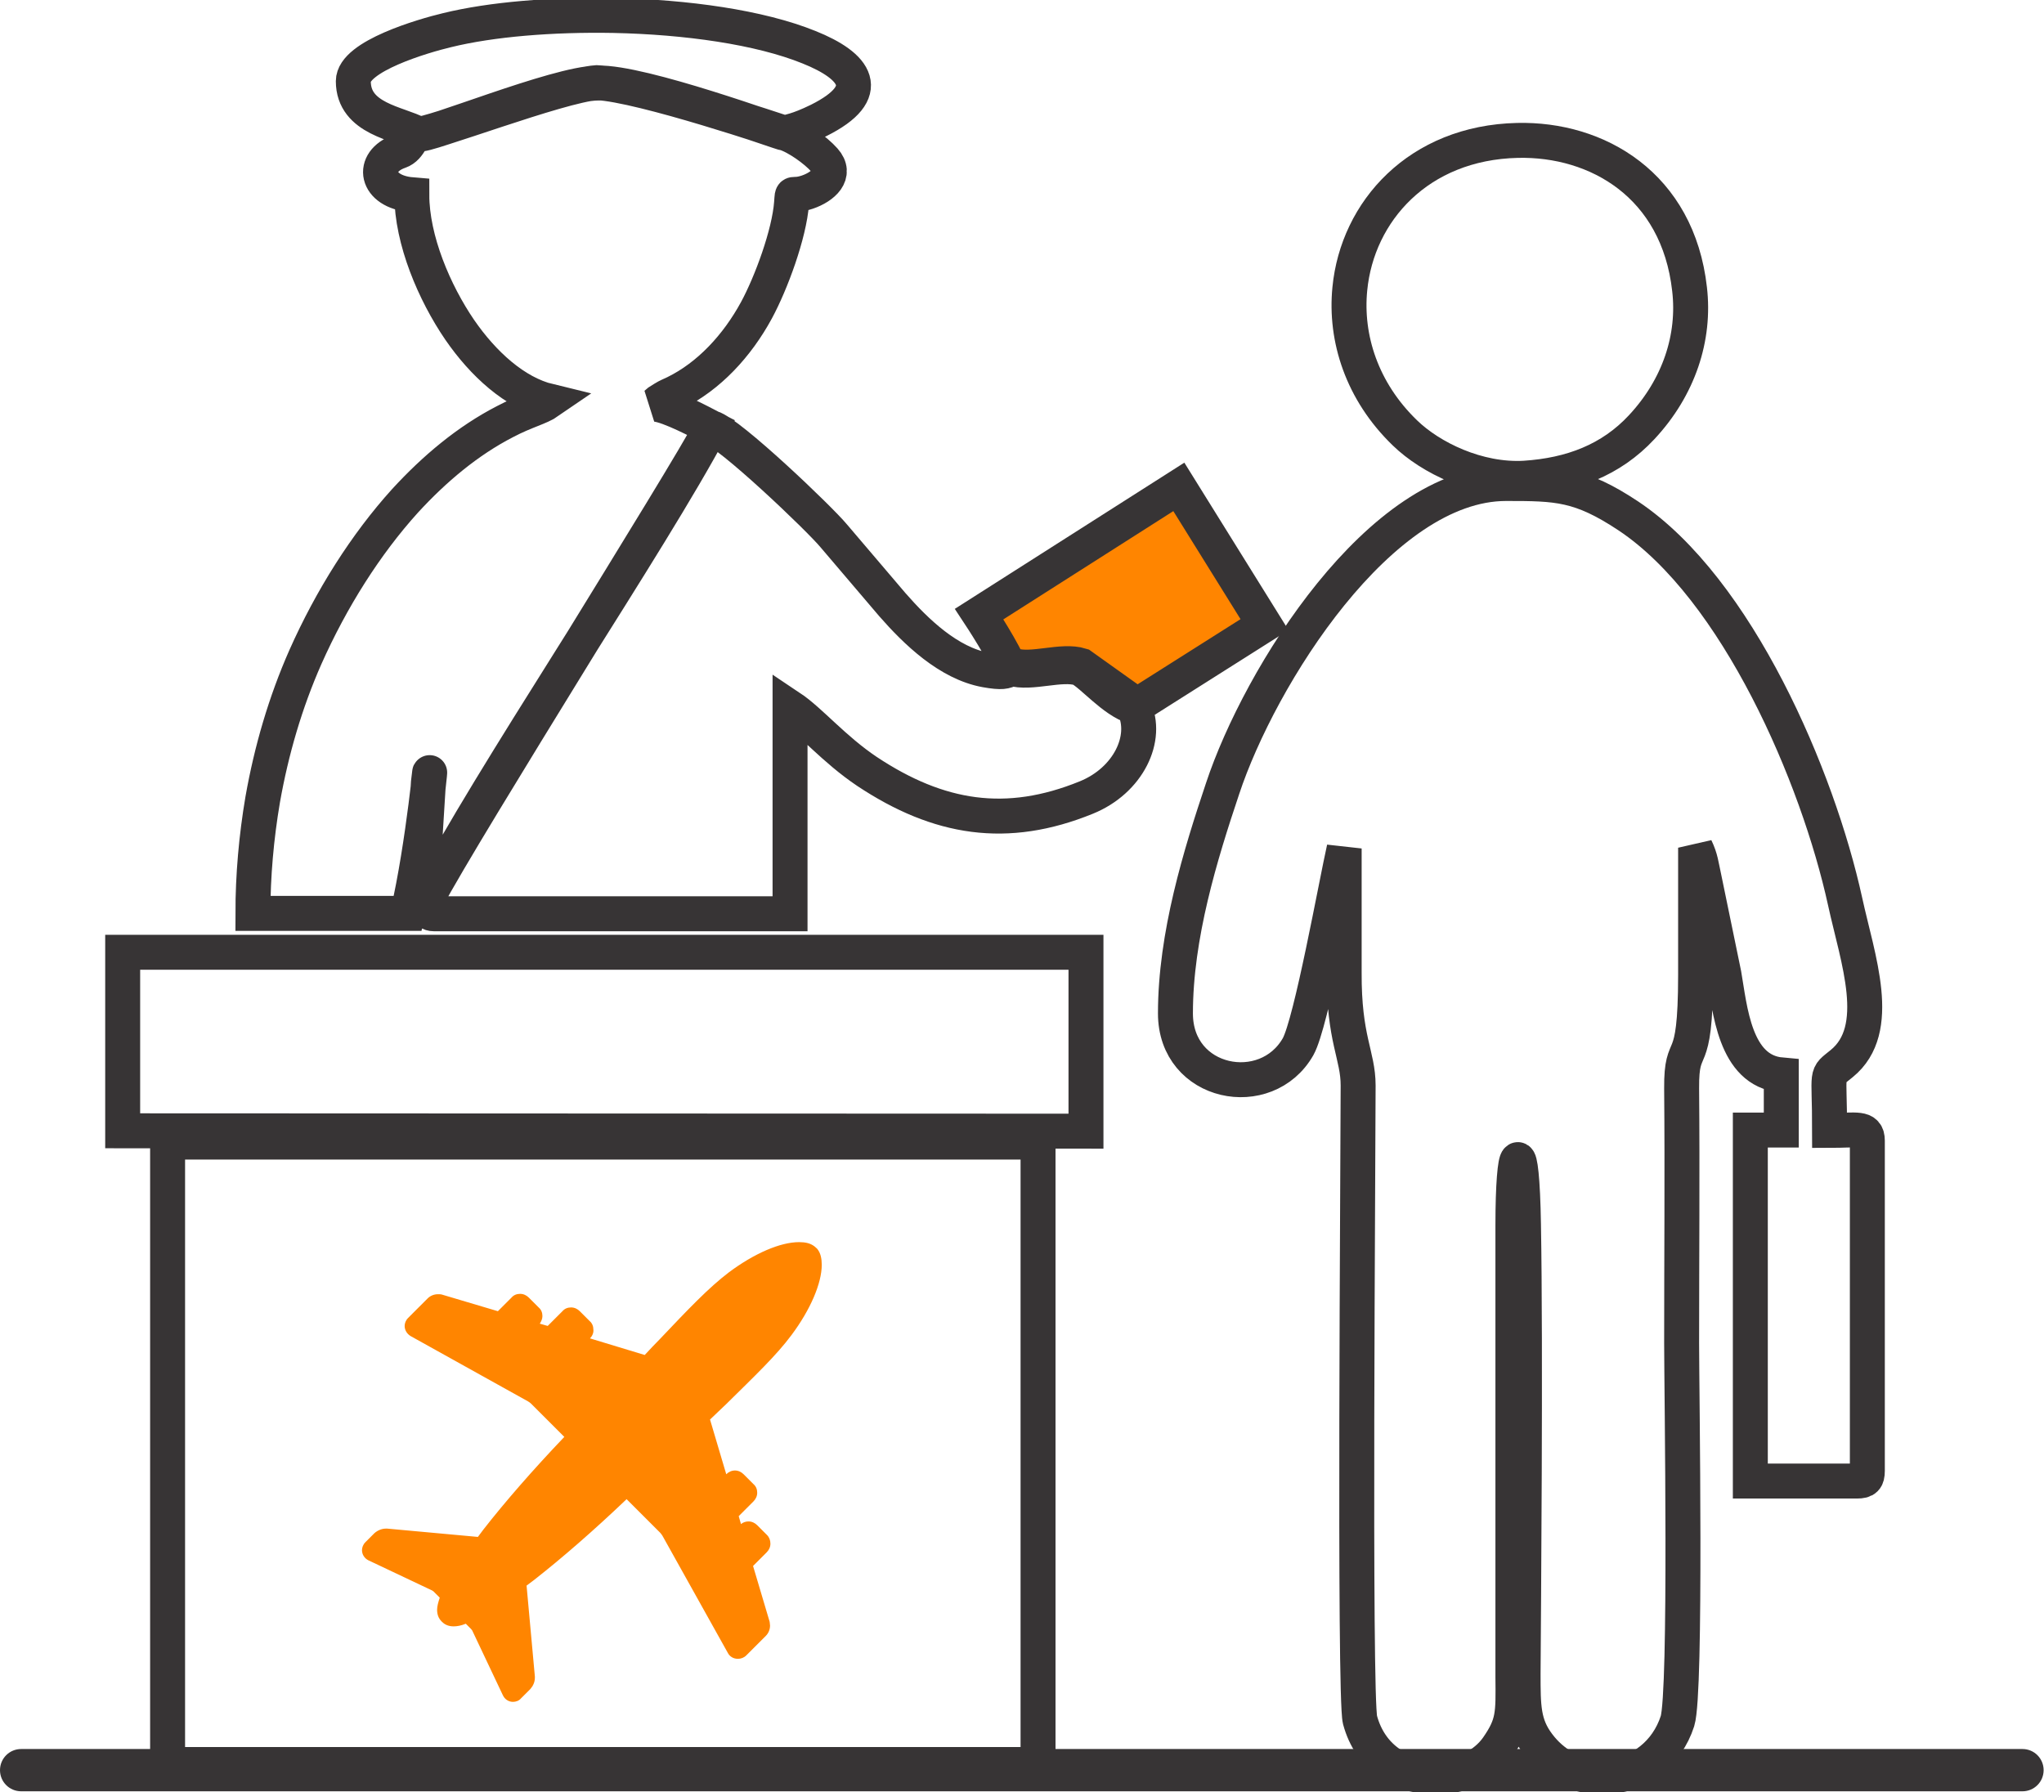 <?xml version="1.0" encoding="utf-8"?>
<!-- Generator: Adobe Illustrator 22.1.0, SVG Export Plug-In . SVG Version: 6.00 Build 0)  -->
<svg version="1.1" id="Layer_1" xmlns="http://www.w3.org/2000/svg" xmlns:xlink="http://www.w3.org/1999/xlink" x="0px" y="0px"
	 viewBox="0 0 541.5 474.8" style="enable-background:new 0 0 541.5 474.8;" xml:space="preserve">
<style type="text/css">
	.st0{fill:#FF8500;}
	.st1{fill:none;stroke:#373435;stroke-width:9.26;stroke-miterlimit:2.613;}
	.st2{fill:#373435;}
</style>
<g id="Layer_x0020_1">
	<path class="st0" d="M259.3,163l9.3,14.5c5.2,1.5,11.8,0.1,17,1.6l15.8,7.9l33.6-21.6l-23.2-36.2L259.3,163L259.3,163z"/>
	<path class="st1" d="M93.6,21.5c0,10.1,12,11.1,17.2,14c1.9,1,36.6-13.4,47.5-13.5c11.7-0.4,49.2,13.5,49.6,13.3
		c1-0.5,3.1-0.5,9-3.4c15-7.5,9.9-14.4-2.6-19.4c-13.1-5.3-32.5-8-51.7-8.4c-16.3-0.3-32.4,1-44.2,3.9
		C112.1,9.5,93.6,14.9,93.6,21.5L93.6,21.5z M110.8,35.5c-1.7-0.4-2,3.6-5,4.6c-7.7,2.7-6.4,10.7,3.3,11.5c0,12,6,26,12.7,35.8
		c6.2,9,14.6,16.7,23.7,18.9c-2.6,1.8-6.2,2.5-11.7,5.4c-9.9,5.1-18.7,12.5-26.5,21c-10.4,11.5-19.5,25.9-26.4,41.4
		c-5.3,12-9,24.7-11.3,37.7c-1.7,10-2.6,20.2-2.6,30.2H108c4.2-17.8,6.8-46.2,5.5-34.7l-1.9,30.6c-0.1,1,0.4,1.8,1.1,1
		c0.1-0.2,0.3-0.4,0.4-0.7c16.9-32.4,59-94.3,75.3-124.9c-2.5-1.3-11.1-5.9-14.7-6.2c1.2-1,0.3-0.4,2.1-1.5c1.1-0.7,1.8-0.9,3-1.5
		c9-4.4,16.5-12.5,21.6-21.9c3.9-7.2,8.7-20.2,9.3-28.4c0.3-3.7-0.3-1.4,4.2-2.9c4.1-1.4,7.9-4.7,4.5-8.5c-2.3-2.6-7.3-6.2-10.7-7.2
		c-0.5-0.1-37.7-12.8-49.6-13.3C148.1,22.6,113.2,36.1,110.8,35.5L110.8,35.5z M268.4,176.3c5.1,1.6,12.9-1.6,18,0l14.3,10.2
		l-0.3,0.8c-5.5-1.7-11-8.5-14.3-10.2c-5.1-1.6-13,1.6-18.1,0C268.2,176.9,268.3,176.6,268.4,176.3L268.4,176.3z M114.9,242.1h94.4
		v-54.7c5.4,3.6,11.6,11.1,20.4,17c19,12.6,37,15.5,58.1,6.9c11.1-4.5,16.5-15.7,12.6-23.9l34.6-21.9L312.3,129l-52.9,33.7
		c0,0,7,10.6,8.2,14.6c-1.3,0.6-2,1-6.5,0.2c-9.8-1.8-18.4-10.1-24.7-17.3l-15.5-18.2c-3.8-4.6-27.7-27.4-32.5-28.7
		c-6.6,12.9-65.7,106.6-75.3,124.9C112.4,239.8,112.8,242.1,114.9,242.1L114.9,242.1z"/>
	<path class="st1" d="M372.2,114.7c6.8,6.6,19.3,12.7,31.7,12c12.4-0.8,22.9-4.8,31-13.5c9.9-10.6,14.2-23.8,12.7-36.6
		C444.5,49,423.1,36.7,402,37.2c-26.2,0.6-42.4,18.8-44.4,39.3C356.3,89.6,360.8,103.7,372.2,114.7L372.2,114.7z M311.4,268.5
		c0,19,24.1,23.6,32.5,8.8c3.5-6.3,10.1-43.2,12.2-52.5c0,10.9,0,21.9,0,32.8c-0.1,17.8,3.7,21.9,3.7,30c0,17.5-1.1,161.9,0.5,168.1
		c2.7,10,10.7,14.7,18.8,15.1h2.4c6.1-0.3,11.9-3.1,15.2-7.8c4.3-6.2,4.2-8.8,4.1-18.7l0-119.6c0-21.9,2.4-24.5,2.8-0.4
		c0.6,33.3,0,103.1-0.1,119.1c0,8.8,0,13.5,4,18.8c3.9,5.2,9.2,7.9,14.6,8.5h4.7c7.6-0.9,14.8-6,17.6-14.7
		c2.4-7.7,1.1-88.2,1.1-100.1c0-22.5,0.2-45,0-67.5c-0.1-13.9,3.7-3.5,3.7-30.1c0-11.2,0-22.5,0-33.7c1.4,2.9,1.5,4.7,2.2,7.8
		l5.3,25.7c1.6,9.1,2.8,25.6,15.2,26.7v14.6h-8.2v93h28.3c2.1,0,2.7-0.6,2.7-2.7v-87.5c0-3.7-2.9-2.7-10-2.7c0-16.4-1.3-14,3.2-17.7
		c11.2-9.1,4.2-27.8,0.9-43c-7.2-32.9-28.5-82.8-57.4-102.1c-12.8-8.5-18.8-8.6-32.4-8.6c-33.4,0-65.3,51.2-75.1,80.8
		C318,226.5,311.4,247.9,311.4,268.5L311.4,268.5z"/>
	<path class="st1" d="M32.5,299.6l255.2,0.1v-47.4H32.5L32.5,299.6L32.5,299.6z M44.4,302.6v164.9h230.6V302.6L44.4,302.6
		L44.4,302.6z"/>
	<path class="st0" d="M209.7,353.7c5-6.7,8-13.7,8-18.6c0-1.6-0.3-2.9-0.9-3.8c-0.1-0.1-0.2-0.4-0.6-0.7c-0.3-0.3-0.6-0.5-0.6-0.5
		c-1-0.7-2.2-1-3.9-1c-5,0-11.9,3-18.6,8c-5.4,4.1-10.8,9.8-18.3,17.7c-1.3,1.3-2.6,2.7-4,4.2l-14.5-4.4l0,0c0.6-0.6,1-1.5,0.9-2.3
		c0-0.9-0.3-1.7-1-2.3l-2.6-2.6c-0.6-0.6-1.4-1-2.3-1c-0.9,0-1.7,0.3-2.3,1l-3.9,3.9l-2.1-0.6c0.4-0.6,0.7-1.3,0.7-2
		c0-0.9-0.3-1.7-1-2.3l-2.6-2.6c-0.6-0.6-1.4-1-2.3-1s-1.7,0.3-2.3,1l-3.6,3.6l-14.8-4.4c-0.3-0.1-0.7-0.1-1.1-0.1
		c-1,0-2,0.4-2.7,1.1l-5.2,5.2c-0.6,0.6-0.9,1.4-0.9,2.1c0,1.1,0.6,2.1,1.6,2.7l31.1,17.3c0.2,0.1,0.6,0.4,0.8,0.6l8.8,8.8
		c-8.3,8.7-15.7,17.2-21.4,24.5c-0.5,0.7-1,1.3-1.5,2l-24-2.2c-0.1,0-0.3,0-0.4,0c-1.1,0-2.2,0.5-3,1.2l-2.4,2.4
		c-0.6,0.6-0.9,1.4-0.9,2.1c0,1.2,0.7,2.2,1.7,2.7l16.9,8c0.1,0.1,0.5,0.3,0.6,0.5l1.4,1.4c-0.4,1.2-0.7,2.3-0.7,3.2
		c0,1.3,0.4,2.3,1.2,3.1l0.1,0.1l0,0c0.8,0.8,1.8,1.2,3.1,1.2c0.9,0,2-0.2,3.2-0.7l1.4,1.4c0.1,0.1,0.4,0.5,0.4,0.6l8,16.9
		c0.5,1.1,1.5,1.8,2.7,1.8h0c0.8,0,1.6-0.3,2.1-0.9l2.5-2.5c0.7-0.8,1.2-1.8,1.2-3c0-0.1,0-0.2,0-0.3l-2.2-24.1c0.7-0.5,1.3-1,2-1.5
		c7.4-5.8,15.8-13.1,24.5-21.4l8.9,8.9c0.1,0.1,0.5,0.6,0.6,0.8l17.3,31c0.5,1,1.5,1.6,2.7,1.6c0.8,0,1.6-0.3,2.2-0.9l5.2-5.2
		c0.7-0.7,1.1-1.7,1.1-2.7c0-0.4-0.1-0.7-0.1-1l-4.4-14.8l3.6-3.6c0.6-0.6,1-1.4,1-2.3s-0.3-1.7-0.9-2.3l-2.6-2.6
		c-0.6-0.6-1.4-1-2.3-1c-0.7,0-1.4,0.2-2,0.7l-0.6-2.1l3.9-3.9c0.6-0.6,1-1.4,1-2.3s-0.3-1.7-1-2.3l-2.6-2.6c-0.6-0.6-1.4-1-2.3-1
		c-0.9,0-1.7,0.4-2.3,1l0,0l-4.3-14.5c1.5-1.4,2.9-2.8,4.3-4.1C200,364.5,205.7,359.1,209.7,353.7L209.7,353.7z"/>
	<path class="st2" d="M5.6,463.4h530.2c3.1,0,5.6,2.5,5.6,5.6l0,0c0,3.1-2.5,5.6-5.6,5.6H5.6c-3.1,0-5.6-2.5-5.6-5.6l0,0
		C0,465.9,2.5,463.4,5.6,463.4z"/>
</g>
</svg>
